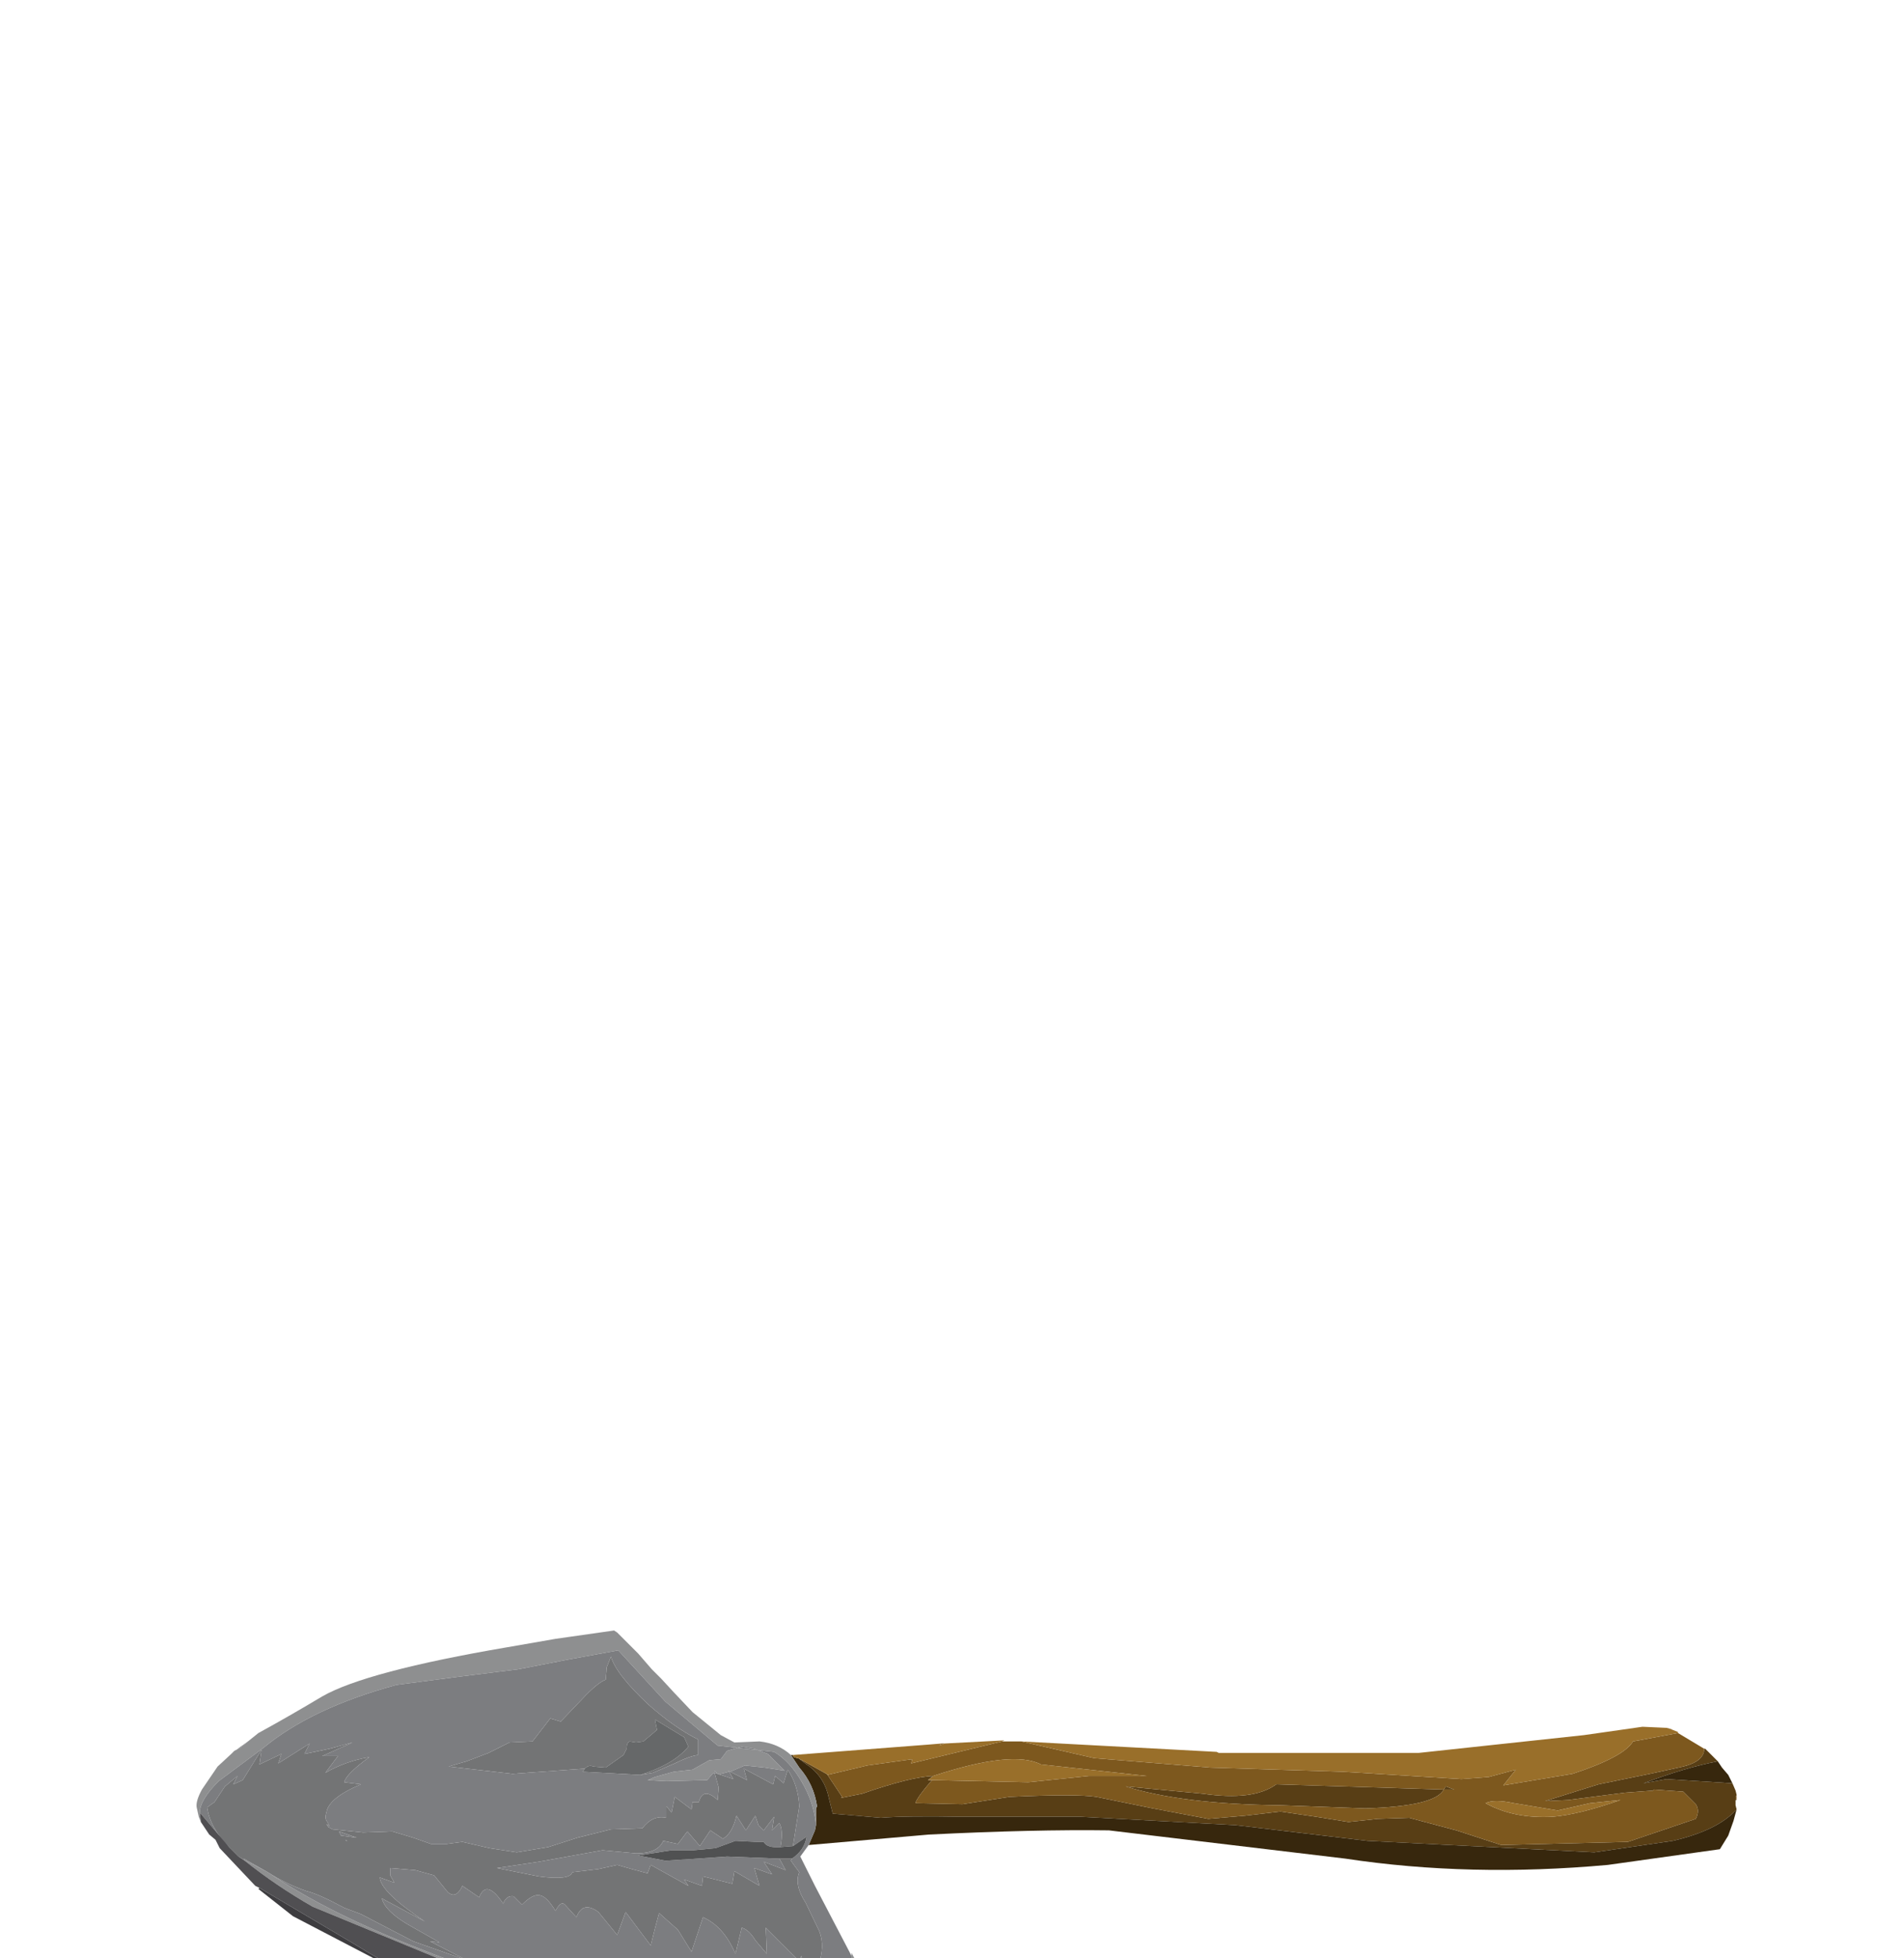 <?xml version="1.0" encoding="UTF-8" standalone="no"?>
<svg xmlns:xlink="http://www.w3.org/1999/xlink" height="93.55px" width="91.0px" xmlns="http://www.w3.org/2000/svg">
  <g transform="matrix(1.0, 0.0, 0.0, 1.0, 0.0, 0.0)">
    <use height="19.65" transform="matrix(1.0, 0.0, 0.0, 1.0, 9.4, 77.9)" width="73.6" xlink:href="#shape0"/>
  </g>
  <defs>
    <g id="shape0" transform="matrix(1.0, 0.0, 0.0, 1.0, -9.4, -77.9)">
      <path d="M81.45 83.55 L81.5 83.55 82.1 84.15 Q80.55 84.45 78.55 85.2 L79.65 85.0 82.8 85.2 82.95 85.55 83.0 85.75 82.95 85.9 83.0 86.0 82.95 86.0 82.95 86.25 83.0 86.45 Q82.1 87.45 79.95 87.95 L76.2 88.5 65.35 87.95 59.05 87.2 51.65 86.8 46.0 86.8 Q43.3 86.75 42.1 86.85 L39.8 86.65 39.55 85.65 Q39.3 84.8 38.55 84.3 L38.15 84.0 39.5 84.75 39.55 84.8 40.25 85.85 40.2 85.9 41.2 85.7 Q43.5 84.9 44.6 84.85 L44.35 85.05 44.55 85.05 44.5 85.1 Q43.85 85.85 43.75 86.15 L46.0 86.2 48.25 85.85 Q51.45 85.7 52.4 85.85 L55.1 86.4 57.75 86.9 59.5 86.75 61.2 86.55 62.9 86.8 64.45 87.05 65.85 86.9 67.35 86.85 69.6 87.45 71.75 88.15 77.8 88.0 81.05 86.9 Q81.25 86.5 81.05 86.2 L80.45 85.6 79.05 85.5 79.0 85.55 77.65 85.65 74.95 86.0 73.85 86.05 76.4 85.25 78.85 84.75 80.45 84.4 Q81.45 84.15 81.45 83.55 M53.8 85.35 L57.5 85.7 Q59.9 86.05 61.0 85.25 L69.0 85.5 Q68.6 86.3 65.25 86.4 L61.2 86.25 Q56.5 86.2 53.8 85.35 M69.0 85.5 L69.1 85.35 69.5 85.5 69.0 85.5" fill="#583e15" fill-rule="evenodd" stroke="none"/>
      <path d="M83.0 85.75 L83.0 86.0 82.95 85.9 83.0 85.75 M45.0 83.3 L45.15 83.3 44.9 83.4 45.0 83.3 M47.9 83.2 L48.3 83.2 48.75 83.2 48.8 83.2 52.3 84.0 57.85 84.45 64.2 84.65 69.85 85.0 71.15 84.9 72.45 84.55 71.85 85.3 75.15 84.75 Q77.6 83.95 78.05 83.2 L80.2 82.8 81.45 83.55 Q81.45 84.15 80.45 84.4 L78.85 84.75 76.4 85.25 73.85 86.05 74.95 86.0 77.65 85.65 79.0 85.55 79.05 85.5 80.45 85.6 81.05 86.2 Q81.25 86.5 81.05 86.9 L77.8 88.0 71.75 88.15 69.6 87.45 67.35 86.85 65.85 86.9 64.45 87.05 62.9 86.8 61.2 86.55 59.5 86.75 57.75 86.9 55.1 86.4 52.4 85.85 Q51.45 85.7 48.25 85.85 L46.0 86.2 43.75 86.15 Q43.85 85.85 44.5 85.1 L44.55 85.05 49.15 85.15 52.05 84.85 54.8 84.85 49.75 84.3 Q48.4 83.6 44.6 84.85 43.5 84.9 41.2 85.7 L40.2 85.9 40.25 85.85 39.55 84.8 41.45 84.35 43.6 84.05 43.55 84.25 47.9 83.2 M79.65 82.55 L79.85 82.6 79.95 82.65 79.65 82.55 M53.8 85.35 Q56.5 86.2 61.2 86.25 L65.25 86.4 Q68.6 86.3 69.0 85.5 L61.0 85.25 Q59.9 86.05 57.5 85.7 L53.8 85.35 M74.2 86.8 Q75.45 86.7 77.45 86.0 L76.0 86.15 74.45 86.5 72.35 86.15 Q71.4 85.95 71.0 86.15 72.35 86.9 74.2 86.8 M69.0 85.5 L69.5 85.5 69.1 85.35 69.0 85.5" fill="#7d581e" fill-rule="evenodd" stroke="none"/>
      <path d="M82.1 84.15 L82.3 84.45 82.6 84.8 82.8 85.2 79.65 85.0 78.55 85.2 Q80.55 84.45 82.1 84.15 M83.0 86.45 L82.85 87.0 82.6 87.7 82.2 88.35 76.85 89.1 Q70.25 89.7 64.3 88.8 L53.0 87.45 Q49.45 87.4 44.4 87.65 L38.65 88.15 38.95 87.45 39.0 87.2 39.0 86.4 39.05 86.3 Q38.9 85.25 38.2 84.45 L37.8 83.85 37.9 83.85 37.9 83.9 37.95 83.95 38.1 84.0 38.15 84.0 38.55 84.3 Q39.3 84.8 39.55 85.65 L39.8 86.65 42.1 86.85 Q43.3 86.75 46.0 86.8 L51.65 86.8 59.05 87.2 65.35 87.95 76.2 88.5 79.95 87.95 Q82.1 87.45 83.0 86.45" fill="#37270d" fill-rule="evenodd" stroke="none"/>
      <path d="M40.7 93.45 L40.7 93.3 41.85 95.55 41.75 95.55 41.75 95.5 41.65 95.45 40.6 95.6 31.05 96.0 25.15 95.3 14.95 91.1 Q13.2 90.1 11.7 88.9 L11.65 88.85 12.8 89.45 Q15.65 91.4 20.3 93.2 27.8 96.2 35.25 95.45 L39.55 95.1 Q40.6 94.9 40.75 94.45 L40.7 93.45 M9.6 87.05 L9.5 86.8 9.4 86.35 Q9.35 86.05 9.65 85.5 L10.4 84.4 11.05 83.8 11.2 83.65 11.3 83.6 11.5 83.5 11.85 83.2 12.35 82.8 Q13.9 81.95 15.4 81.05 17.5 79.85 24.25 78.7 L26.55 78.3 27.25 78.2 29.35 77.9 29.5 78.0 30.5 79.0 31.15 79.75 31.6 80.2 32.2 80.85 33.1 81.8 34.45 82.9 35.1 83.25 36.3 83.2 Q37.2 83.3 37.8 83.85 L38.2 84.45 Q38.9 85.25 39.05 86.3 L39.0 86.4 39.0 87.2 Q38.9 86.1 38.3 85.1 37.75 84.15 37.0 83.7 L34.3 83.4 31.8 81.3 29.55 78.85 27.1 79.3 24.8 79.75 22.0 80.1 18.95 80.5 Q14.9 81.6 12.6 83.5 L10.45 85.1 Q9.55 86.0 9.55 86.6 L9.6 87.05 M35.45 83.45 L36.05 83.55 36.7 83.8 37.5 84.6 36.55 84.45 35.6 84.35 34.9 84.65 34.8 84.6 34.85 84.65 34.45 84.75 34.3 84.75 34.15 84.6 34.15 84.7 34.05 84.75 33.8 85.05 31.85 85.1 30.95 85.05 31.3 84.9 32.2 84.65 33.1 84.55 33.9 84.1 34.45 84.05 34.75 83.65 35.45 83.45" fill="#8e8f90" fill-rule="evenodd" stroke="none"/>
      <path d="M10.95 88.25 Q10.05 87.35 9.9 86.35 L10.25 86.1 10.75 85.35 11.35 84.85 11.15 85.25 11.6 85.05 12.5 83.6 12.4 84.3 13.45 83.8 13.3 84.25 14.8 83.3 14.55 83.8 15.75 83.55 16.85 83.25 15.4 83.9 16.15 83.9 15.55 84.7 Q16.5 84.15 17.65 83.95 16.55 84.75 16.45 85.15 L17.25 85.25 Q15.7 85.9 15.6 86.6 15.5 86.9 15.65 87.05 L15.75 87.25 15.6 87.15 15.7 87.3 15.9 87.4 17.35 87.55 18.75 87.5 19.75 87.8 20.6 88.1 21.35 88.1 22.1 88.0 23.4 88.3 24.7 88.5 26.2 88.25 27.6 87.8 29.2 87.4 30.7 87.35 Q31.2 86.7 31.85 86.85 L31.85 86.3 32.1 86.6 32.25 85.85 33.05 86.45 33.1 86.1 33.4 86.1 Q33.6 85.35 34.3 86.0 L34.35 85.4 34.15 84.7 34.3 84.75 35.05 85.0 34.85 84.65 34.9 84.65 35.7 85.05 35.55 84.5 36.95 85.25 37.05 84.85 37.45 85.2 37.65 84.55 Q38.15 85.3 38.2 86.3 L37.9 88.2 37.3 88.25 Q37.45 87.45 37.25 87.1 L36.9 87.45 37.0 86.8 36.5 87.45 36.25 87.2 36.1 86.75 35.65 87.45 35.2 86.75 Q35.0 87.6 34.55 87.85 L33.95 87.45 33.45 88.2 33.15 87.85 32.85 87.5 32.4 88.1 31.7 87.95 Q31.45 88.55 30.4 88.55 L28.8 88.4 25.75 88.95 23.75 89.25 25.75 89.65 Q27.25 89.85 27.35 89.45 L28.6 89.3 29.5 89.1 30.2 89.3 30.95 89.5 31.1 89.1 32.9 90.1 32.7 89.8 33.55 90.1 33.6 89.65 35.0 90.0 35.1 89.4 36.3 90.1 36.05 89.25 36.9 89.55 36.5 88.95 37.55 89.35 37.25 88.8 37.85 88.8 37.8 88.9 38.2 89.45 Q37.95 90.05 38.5 90.9 L39.15 92.25 Q39.45 93.0 39.1 93.9 38.75 94.8 38.3 93.45 L38.2 93.7 36.6 92.1 36.65 93.35 36.1 92.7 Q35.8 92.2 35.45 92.1 L35.15 93.35 Q34.6 92.05 33.6 91.6 L33.05 93.25 32.4 92.2 31.5 91.4 31.3 92.15 31.1 92.95 29.9 91.35 29.5 92.45 28.6 91.35 Q27.85 90.8 27.55 91.6 L27.0 91.0 Q26.8 90.8 26.55 91.3 26.1 90.55 25.75 90.55 25.45 90.5 24.95 91.0 L24.55 90.6 Q24.2 90.55 24.05 90.95 23.25 89.75 22.9 90.65 L22.1 90.1 Q21.8 90.75 21.4 90.4 L20.75 89.6 19.85 89.35 18.65 89.25 18.65 89.6 18.85 89.95 18.15 89.7 Q18.2 90.4 20.3 91.8 L18.25 90.7 Q18.4 91.3 19.5 91.95 L21.0 92.8 20.55 92.75 22.3 93.65 19.75 92.75 17.25 91.45 16.45 91.15 Q15.25 90.5 14.65 90.35 13.65 90.0 12.8 89.45 L11.65 88.8 11.65 88.85 11.4 88.7 10.95 88.25 M16.5 87.9 L16.55 87.95 16.6 87.95 16.5 87.9 M16.3 87.7 L17.05 87.8 16.2 87.5 16.3 87.7 M30.6 84.8 Q32.2 84.3 32.9 83.45 L32.7 83.0 31.3 82.15 31.4 82.65 30.75 83.2 30.4 83.25 30.1 83.2 Q29.95 83.25 29.95 83.55 L29.8 83.85 28.95 84.45 28.35 84.4 Q28.15 84.3 27.95 84.5 L24.5 84.75 21.45 84.4 21.95 84.25 22.3 84.15 23.35 83.75 24.35 83.25 25.45 83.2 26.3 82.1 26.8 82.25 27.85 81.15 Q28.55 80.4 28.95 80.25 L29.0 79.65 29.2 79.15 Q29.45 80.0 31.0 81.45 32.25 82.55 33.35 83.1 L33.35 83.85 Q32.95 83.9 32.25 84.25 L31.2 84.7 30.6 84.8" fill="#737475" fill-rule="evenodd" stroke="none"/>
      <path d="M38.65 88.15 L38.25 88.7 38.95 90.1 40.7 93.45 40.75 94.45 Q40.6 94.9 39.55 95.1 L35.25 95.45 Q27.8 96.2 20.3 93.2 15.65 91.4 12.8 89.45 L11.65 88.85 11.7 88.9 11.4 88.7 11.65 88.85 11.65 88.8 12.8 89.45 Q13.65 90.0 14.65 90.35 15.25 90.5 16.45 91.15 L17.25 91.45 19.75 92.75 22.3 93.65 20.55 92.75 21.0 92.8 19.5 91.95 Q18.4 91.3 18.25 90.7 L20.3 91.8 Q18.2 90.4 18.15 89.7 L18.85 89.95 18.65 89.6 18.65 89.25 19.85 89.35 20.75 89.6 21.4 90.4 Q21.8 90.75 22.1 90.1 L22.9 90.65 Q23.25 89.75 24.05 90.95 24.2 90.55 24.55 90.6 L24.95 91.0 Q25.45 90.5 25.75 90.55 26.1 90.55 26.55 91.3 26.8 90.8 27.0 91.0 L27.55 91.6 Q27.85 90.8 28.6 91.35 L29.5 92.45 29.9 91.35 31.1 92.95 31.3 92.15 31.5 91.4 32.4 92.2 33.05 93.25 33.6 91.6 Q34.6 92.05 35.15 93.35 L35.45 92.1 Q35.8 92.2 36.1 92.7 L36.65 93.35 36.6 92.1 38.2 93.7 38.3 93.45 Q38.75 94.8 39.1 93.9 39.45 93.0 39.15 92.25 L38.5 90.9 Q37.95 90.05 38.2 89.45 L37.8 88.9 37.85 88.8 Q38.45 88.4 38.55 87.75 L37.9 88.2 38.2 86.3 Q38.15 85.3 37.65 84.55 L37.45 85.2 37.05 84.85 36.95 85.25 35.55 84.5 35.7 85.05 34.9 84.65 34.85 84.65 35.05 85.0 34.3 84.75 34.15 84.7 34.35 85.4 34.3 86.0 Q33.6 85.35 33.4 86.1 L33.1 86.1 33.05 86.45 32.25 85.85 32.1 86.6 31.85 86.3 31.85 86.85 Q31.2 86.7 30.7 87.35 L29.2 87.4 27.6 87.8 26.2 88.25 24.7 88.5 23.4 88.3 22.1 88.0 21.35 88.1 20.6 88.1 19.75 87.8 18.75 87.5 17.35 87.55 15.9 87.4 15.7 87.3 15.6 87.15 15.75 87.25 15.65 87.05 Q15.5 86.9 15.6 86.6 15.7 85.9 17.25 85.25 L16.45 85.15 Q16.55 84.75 17.65 83.95 16.5 84.15 15.55 84.7 L16.15 83.9 15.4 83.9 16.85 83.25 15.75 83.55 14.55 83.8 14.8 83.3 13.3 84.25 13.45 83.8 12.4 84.3 12.5 83.6 11.6 85.05 11.15 85.25 11.35 84.85 10.75 85.35 10.25 86.1 9.9 86.35 Q10.05 87.35 10.95 88.25 L9.55 86.6 Q9.55 86.0 10.45 85.1 L12.6 83.5 Q14.9 81.6 18.95 80.5 L22.0 80.1 24.8 79.75 27.1 79.3 29.55 78.85 31.8 81.3 34.3 83.4 37.0 83.7 Q37.75 84.15 38.3 85.1 38.9 86.1 39.0 87.2 L38.95 87.45 38.65 88.15 M11.3 83.6 L11.85 83.2 11.5 83.5 11.3 83.6 M37.25 88.8 L37.55 89.35 36.5 88.95 36.9 89.55 36.05 89.25 36.3 90.1 35.1 89.4 35.0 90.0 33.6 89.65 33.55 90.1 32.7 89.8 32.9 90.1 31.1 89.1 30.95 89.5 30.2 89.3 29.5 89.1 28.6 89.3 27.35 89.45 Q27.25 89.85 25.75 89.65 L23.75 89.25 25.75 88.95 28.8 88.4 30.4 88.55 Q31.45 88.55 31.7 87.95 L32.4 88.1 32.85 87.5 33.15 87.85 33.45 88.2 33.95 87.45 34.55 87.85 Q35.0 87.6 35.2 86.75 L35.65 87.45 36.1 86.75 36.25 87.2 36.5 87.45 37.0 86.8 36.9 87.45 37.25 87.1 Q37.45 87.45 37.3 88.25 36.65 88.3 36.5 88.0 L36.15 88.0 35.15 87.95 34.2 88.3 33.15 88.4 32.1 88.4 30.5 88.65 31.8 88.9 33.35 88.8 34.75 88.7 37.25 88.8 M16.3 87.7 L16.2 87.5 17.05 87.8 16.3 87.7 M16.5 87.9 L16.6 87.95 16.55 87.95 16.5 87.9 M35.45 83.45 L34.75 83.65 34.45 84.05 33.9 84.1 33.1 84.55 32.2 84.65 31.3 84.9 30.95 85.05 31.85 85.1 33.8 85.05 34.05 84.75 34.15 84.7 34.15 84.6 34.3 84.75 34.45 84.75 34.85 84.65 34.8 84.6 34.9 84.65 35.6 84.35 36.55 84.45 37.5 84.6 36.7 83.8 36.05 83.55 35.45 83.45 M30.6 84.8 L31.2 84.7 32.25 84.25 Q32.95 83.9 33.35 83.85 L33.35 83.1 Q32.25 82.55 31.0 81.45 29.45 80.0 29.2 79.15 L29.0 79.65 28.95 80.25 Q28.55 80.4 27.85 81.15 L26.8 82.25 26.3 82.1 25.45 83.2 24.35 83.25 23.35 83.75 22.3 84.15 21.95 84.25 21.45 84.4 24.5 84.75 27.95 84.5 27.85 84.65 30.6 84.8" fill="#7c7d80" fill-rule="evenodd" stroke="none"/>
      <path d="M12.4 90.2 L12.2 90.1 10.5 88.3 10.3 87.9 10.0 87.65 9.6 87.05 9.55 86.6 10.95 88.25 11.4 88.7 11.7 88.9 Q13.2 90.1 14.95 91.1 L25.15 95.3 31.05 96.0 40.6 95.6 40.6 95.7 40.55 95.95 40.9 96.55 37.9 96.7 37.65 96.65 37.3 96.55 36.45 96.7 33.55 96.75 29.55 96.65 25.55 96.05 Q21.7 95.85 17.05 92.95 L12.4 90.2" fill="#504f52" fill-rule="evenodd" stroke="none"/>
      <path d="M41.75 95.55 L41.95 96.45 41.95 96.7 42.0 96.9 Q41.9 97.3 40.45 97.4 L37.15 97.5 30.65 97.2 Q25.15 96.65 21.1 95.25 L14.0 91.55 12.35 90.25 12.4 90.2 17.05 92.95 Q21.7 95.85 25.55 96.05 L29.55 96.65 33.55 96.75 36.45 96.7 37.3 96.55 37.65 96.65 37.9 96.7 40.9 96.55 40.55 95.95 40.6 95.7 40.6 95.6 41.65 95.45 41.75 95.5 41.75 95.55" fill="#3e3d40" fill-rule="evenodd" stroke="none"/>
      <path d="M37.9 83.85 L42.45 83.5 44.4 83.35 45.0 83.3 44.9 83.4 45.15 83.3 48.0 83.15 47.9 83.2 43.55 84.25 43.6 84.05 41.45 84.35 39.55 84.8 39.5 84.75 38.15 84.0 38.1 84.0 37.95 83.95 37.9 83.9 37.9 83.85 M48.8 83.2 L58.15 83.7 58.25 83.75 58.6 83.75 67.8 83.75 75.7 82.9 78.5 82.5 79.6 82.55 79.65 82.55 79.95 82.65 80.2 82.75 80.2 82.8 78.05 83.2 Q77.6 83.95 75.15 84.75 L71.85 85.3 72.45 84.55 71.15 84.9 69.85 85.0 64.2 84.65 57.85 84.45 52.3 84.0 48.8 83.2 M44.55 85.05 L44.35 85.05 44.6 84.85 Q48.4 83.6 49.75 84.3 L54.8 84.85 52.05 84.85 49.15 85.15 44.55 85.05 M74.2 86.8 Q72.35 86.9 71.0 86.15 71.4 85.95 72.35 86.15 L74.45 86.5 76.0 86.15 77.45 86.0 Q75.45 86.7 74.2 86.8" fill="#996f2a" fill-rule="evenodd" stroke="none"/>
      <path d="M27.95 84.5 Q28.15 84.3 28.35 84.4 L28.95 84.45 29.8 83.85 29.95 83.55 Q29.95 83.25 30.1 83.2 L30.4 83.25 30.75 83.2 31.4 82.65 31.3 82.15 32.7 83.0 32.9 83.45 Q32.2 84.3 30.6 84.8 L27.85 84.65 27.95 84.5" fill="#666869" fill-rule="evenodd" stroke="none"/>
      <path d="M37.85 88.8 L37.25 88.8 34.75 88.7 33.35 88.8 31.8 88.9 30.5 88.65 32.1 88.4 33.15 88.4 34.2 88.3 35.15 87.95 36.15 88.0 36.5 88.0 Q36.65 88.3 37.3 88.25 L37.9 88.2 38.55 87.75 Q38.45 88.4 37.85 88.8" fill="#505152" fill-rule="evenodd" stroke="none"/>
    </g>
  </defs>
</svg>

